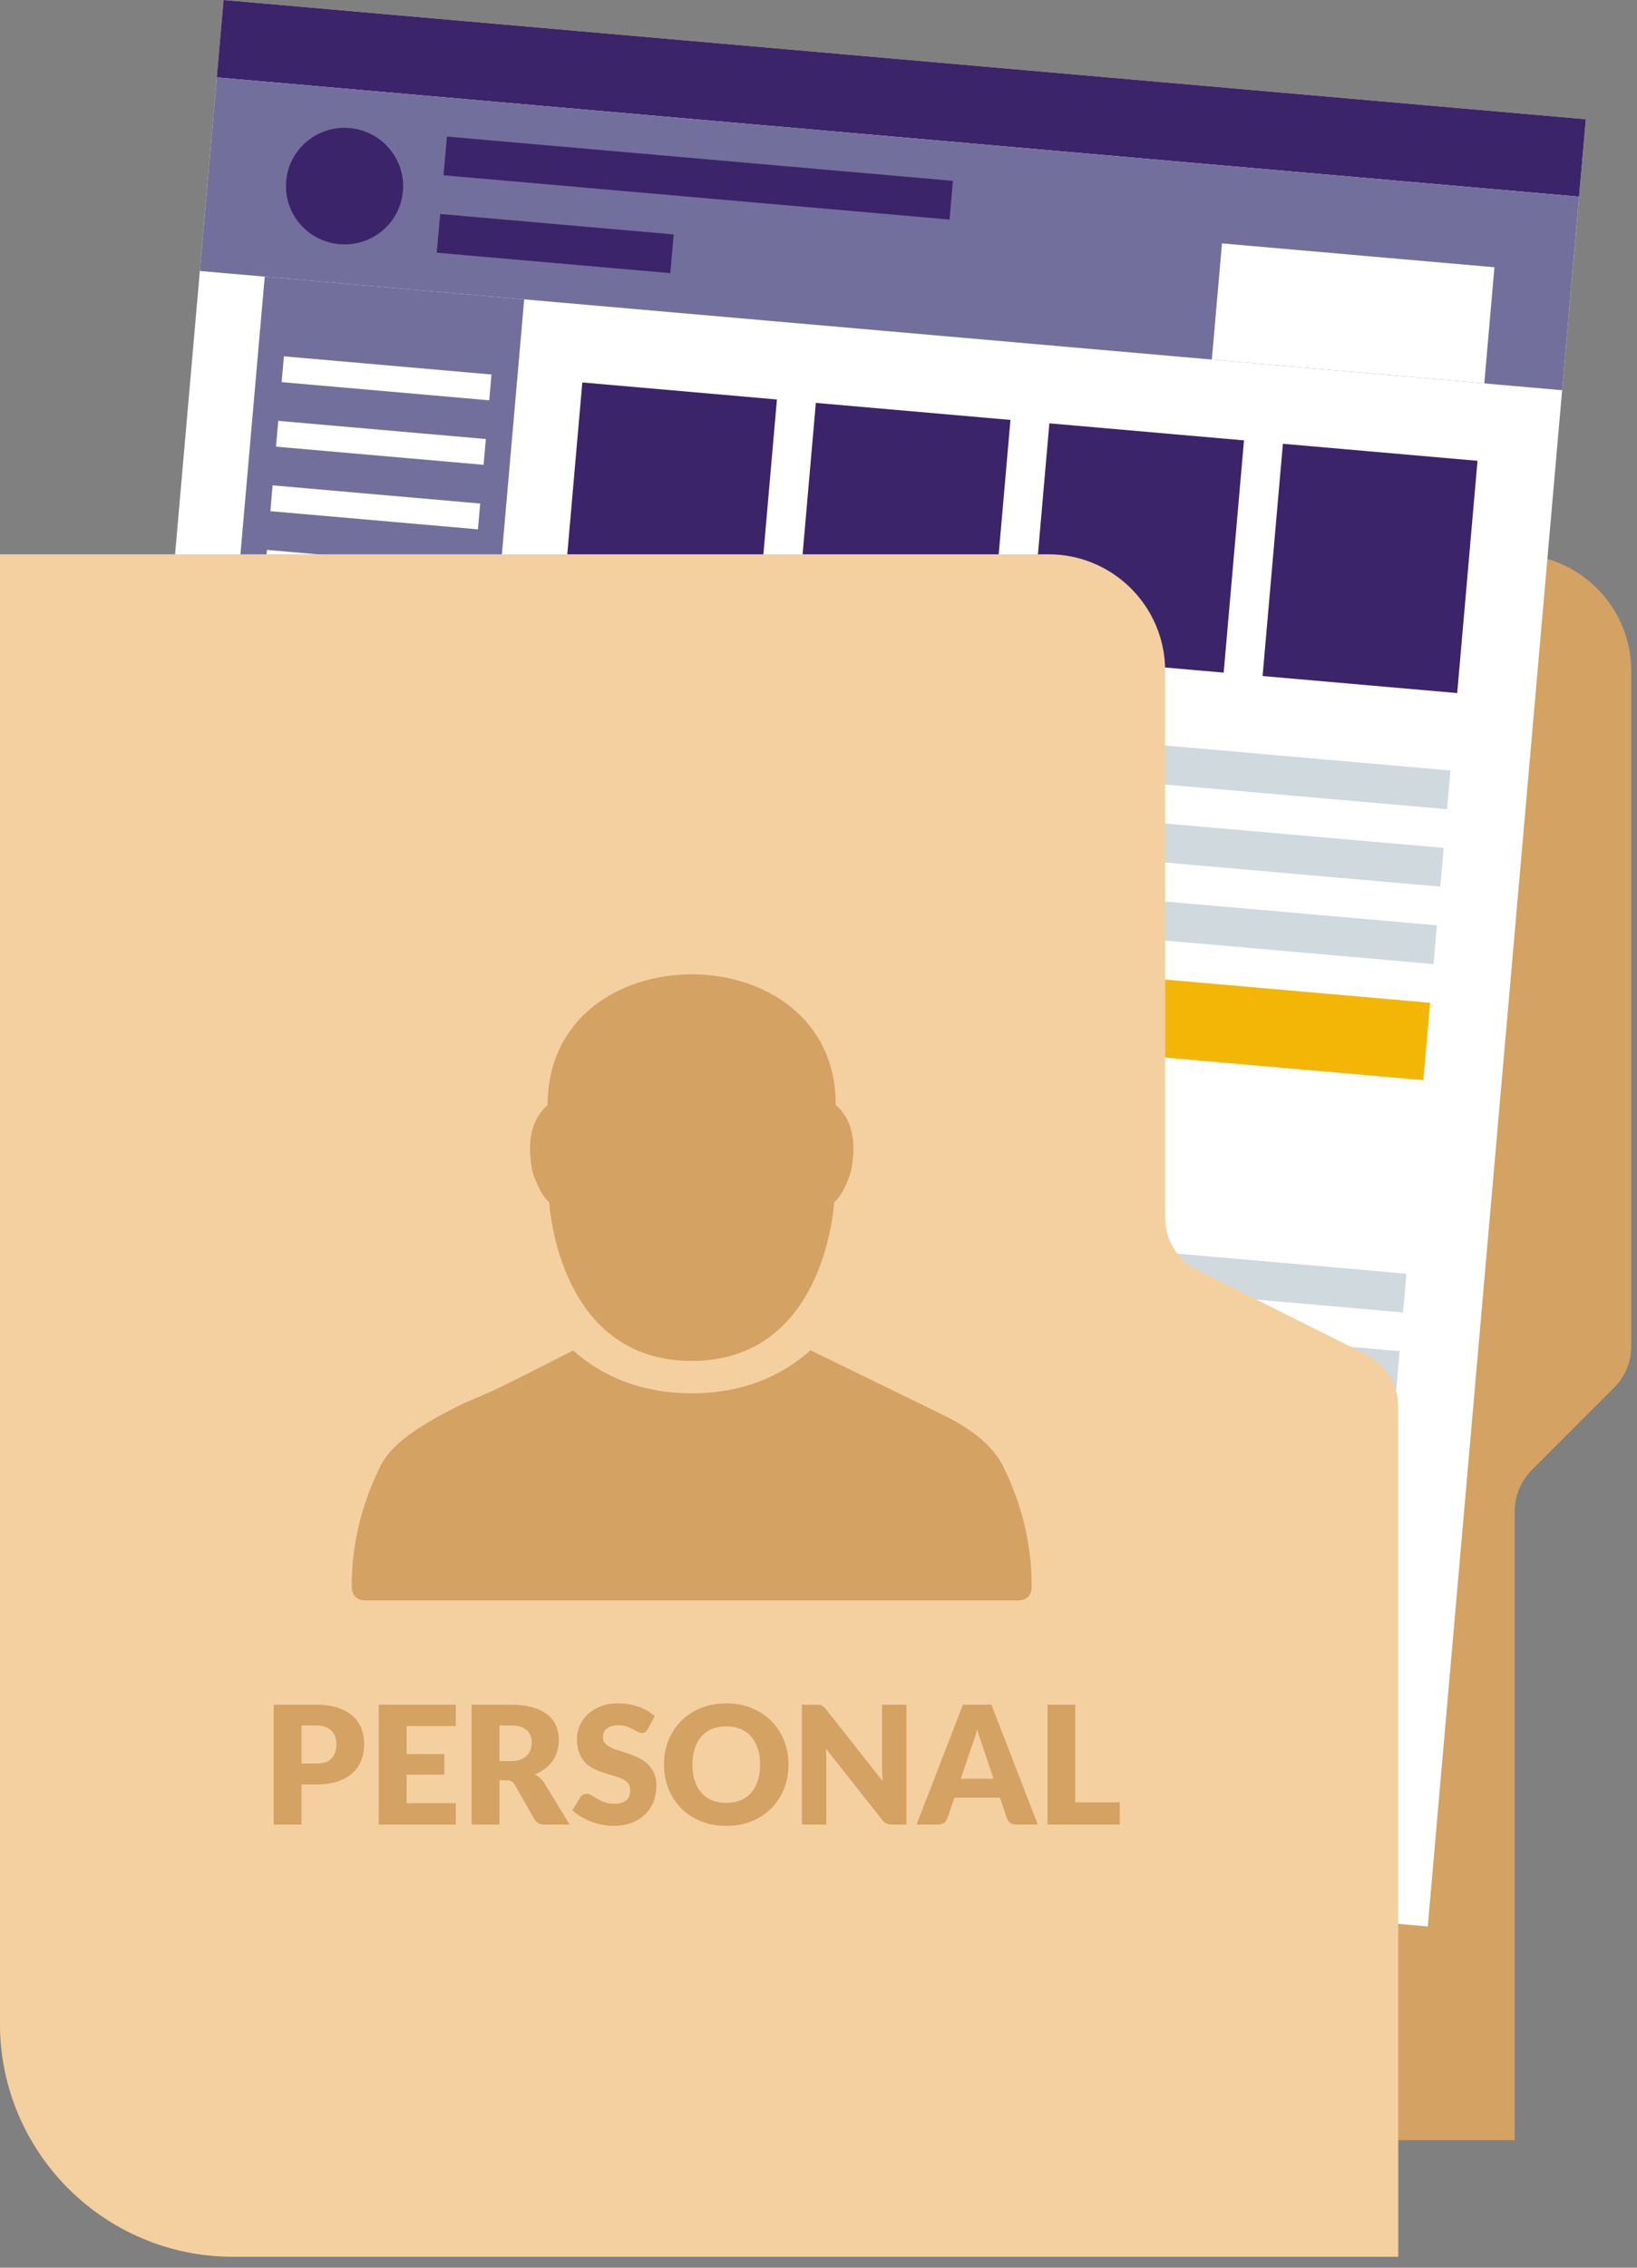 <?xml version="1.0" encoding="UTF-8"?>
<svg width="130px" height="180px" viewBox="0 0 130 180" version="1.1" xmlns="http://www.w3.org/2000/svg" xmlns:xlink="http://www.w3.org/1999/xlink">
    <rect x="0" y="0" width="130" height="180" fill="#808080" stroke="none"/>
    <!-- Generator: Sketch 45.2 (43514) - http://www.bohemiancoding.com/sketch -->
    <title>assets/img_claimed_report</title>
    <desc>Created with Sketch.</desc>
    <defs></defs>
    <g id="Freshness" stroke="none" stroke-width="1" fill="none" fill-rule="evenodd">
        <g id="Freeform-Icons-(Dark-Background)" transform="translate(-1070, -220)">
            <g id="assets/img_claimed_report" transform="translate(1070, 220)">
                <path d="M123.08,56.046 L73.166,56.046 C71.939,56.046 70.762,55.558 69.894,54.691 L63.35,48.149 C62.483,47.281 61.305,46.793 60.079,46.793 L6.462,46.793 C1.351,46.793 -2.793,50.936 -2.793,56.046 L-2.793,176.335 L113.825,176.335 C124.047,176.335 132.335,168.049 132.335,157.829 L132.335,65.299 L123.08,65.299 L123.08,56.046 Z" id="folder-back" fill="#D4A263" transform="translate(64.771, 111.564) rotate(90) translate(-64.771, -111.564) "></path>
                <g id="report" transform="translate(65.77, 76.476) rotate(5) translate(-65.77, -76.476) translate(11.27, 4.476)">
                    <rect id="Rectangle-5" fill="#FFFFFF" x="0" y="0" width="108.596" height="144"></rect>
                    <rect id="Rectangle-4" fill="#736F9C" x="5.171" y="21.59" width="20.685" height="32.9"></rect>
                    <rect id="Rectangle-7" fill="#3B2469" x="31.028" y="27.759" width="15.514" height="18.506"></rect>
                    <rect id="Rectangle-7" fill="#3B2469" x="49.644" y="27.759" width="15.514" height="18.506"></rect>
                    <rect id="Rectangle-7" fill="#3B2469" x="68.261" y="27.759" width="15.514" height="18.506"></rect>
                    <rect id="Rectangle-7" fill="#3B2469" x="86.877" y="27.759" width="15.514" height="18.506"></rect>
                    <rect id="Rectangle-5" fill="#3B2469" x="0" y="0" width="108.596" height="6.169"></rect>
                    <rect id="Rectangle-5" fill="#736F9C" x="0" y="6.169" width="108.596" height="15.422"></rect>
                    <ellipse id="Oval-10" fill="#3B2469" cx="10.86" cy="13.88" rx="4.654" ry="4.627"></ellipse>
                    <rect id="Rectangle-6" fill="#FFFFFF" x="80.672" y="12.337" width="21.719" height="9.253"></rect>
                    <rect id="Rectangle-6" fill="#3B2469" x="18.617" y="9.253" width="40.336" height="3.084"></rect>
                    <rect id="Rectangle-6" fill="#CFD9DE" x="31.028" y="52.434" width="71.363" height="3.084"></rect>
                    <rect id="Rectangle-6" fill="#3B2469" x="31.028" y="86.361" width="43.439" height="3.084"></rect>
                    <rect id="Rectangle-6" fill="#3B2469" x="31.028" y="111.036" width="43.439" height="3.084"></rect>
                    <rect id="Rectangle-6" fill="#FFFFFF" x="7.24" y="27.759" width="16.548" height="2.056"></rect>
                    <rect id="Rectangle-6" fill="#FFFFFF" x="7.24" y="32.9" width="16.548" height="2.056"></rect>
                    <rect id="Rectangle-6" fill="#FFFFFF" x="7.24" y="38.04" width="16.548" height="2.056"></rect>
                    <rect id="Rectangle-6" fill="#FFFFFF" x="7.24" y="43.181" width="16.548" height="2.056"></rect>
                    <rect id="Rectangle-6" fill="#FFFFFF" x="7.24" y="48.321" width="16.548" height="2.056"></rect>
                    <rect id="Rectangle-6" fill="#CFD9DE" x="31.028" y="58.602" width="71.363" height="3.084"></rect>
                    <rect id="Rectangle-6" fill="#CFD9DE" x="31.028" y="92.53" width="71.363" height="3.084"></rect>
                    <rect id="Rectangle-6" fill="#CFD9DE" x="31.028" y="117.205" width="71.363" height="3.084"></rect>
                    <rect id="Rectangle-6" fill="#CFD9DE" x="31.028" y="64.771" width="71.363" height="3.084"></rect>
                    <rect id="Rectangle-6" fill="#CFD9DE" x="31.028" y="98.699" width="71.363" height="3.084"></rect>
                    <rect id="Rectangle-6" fill="#F3B607" x="31.028" y="70.94" width="71.363" height="6.169"></rect>
                    <rect id="Rectangle-6" fill="#3B2469" x="18.617" y="15.422" width="18.617" height="3.084"></rect>
                </g>
                <path d="M123.082,56.046 L55.601,56.046 C53.85,56.046 52.246,57.036 51.462,58.605 L44.766,71.994 C43.981,73.562 42.378,74.552 40.626,74.552 L-2.791,74.552 C-7.902,74.552 -12.046,78.695 -12.046,83.805 L-12.046,167.082 L104.572,167.082 C114.794,167.082 123.082,158.796 123.082,148.576 L123.082,56.046 Z" id="folder-front" fill="#F4D0A1" transform="translate(55.518, 111.564) rotate(90) translate(-55.518, -111.564) "></path>
                <g id="Group-5" transform="translate(21.478, 77.188)" fill="#D4A263">
                    <path d="M2.465,64.458 L2.465,67.639 L0.256,67.639 L0.256,58.123 L3.615,58.123 C4.285,58.123 4.861,58.202 5.343,58.361 C5.824,58.52 6.22,58.739 6.532,59.018 C6.843,59.296 7.073,59.625 7.221,60.004 C7.369,60.383 7.443,60.792 7.443,61.232 C7.443,61.706 7.367,62.142 7.214,62.538 C7.062,62.934 6.829,63.274 6.515,63.557 C6.202,63.84 5.804,64.061 5.323,64.22 C4.842,64.379 4.272,64.458 3.615,64.458 L2.465,64.458 Z M2.465,62.793 L3.615,62.793 C4.189,62.793 4.603,62.656 4.856,62.381 C5.108,62.107 5.235,61.724 5.235,61.232 C5.235,61.014 5.202,60.816 5.137,60.637 C5.071,60.459 4.972,60.305 4.84,60.177 C4.707,60.049 4.539,59.95 4.336,59.88 C4.134,59.81 3.893,59.775 3.615,59.775 L2.465,59.775 L2.465,62.793 Z M14.721,58.123 L14.721,59.821 L10.814,59.821 L10.814,62.042 L13.806,62.042 L13.806,63.675 L10.814,63.675 L10.814,65.941 L14.721,65.941 L14.721,67.639 L8.593,67.639 L8.593,58.123 L14.721,58.123 Z M18.184,64.119 L18.184,67.639 L15.975,67.639 L15.975,58.123 L19.072,58.123 C19.76,58.123 20.347,58.194 20.833,58.335 C21.318,58.477 21.715,58.674 22.022,58.926 C22.329,59.179 22.552,59.477 22.691,59.821 C22.831,60.165 22.901,60.54 22.901,60.944 C22.901,61.254 22.859,61.545 22.776,61.82 C22.694,62.094 22.571,62.348 22.407,62.581 C22.244,62.814 22.044,63.022 21.806,63.204 C21.569,63.387 21.296,63.538 20.986,63.655 C21.134,63.729 21.273,63.821 21.401,63.929 C21.53,64.038 21.642,64.171 21.738,64.328 L23.763,67.639 L21.764,67.639 C21.394,67.639 21.128,67.5 20.967,67.221 L19.386,64.458 C19.316,64.337 19.234,64.249 19.141,64.197 C19.047,64.145 18.915,64.119 18.745,64.119 L18.184,64.119 Z M18.184,62.597 L19.072,62.597 C19.373,62.597 19.628,62.559 19.84,62.483 C20.051,62.406 20.224,62.301 20.359,62.166 C20.494,62.031 20.592,61.873 20.653,61.692 C20.714,61.512 20.745,61.317 20.745,61.108 C20.745,60.69 20.608,60.363 20.336,60.128 C20.064,59.893 19.643,59.775 19.072,59.775 L18.184,59.775 L18.184,62.597 Z M29.969,60.056 C29.904,60.161 29.836,60.239 29.764,60.291 C29.692,60.344 29.599,60.37 29.486,60.37 C29.386,60.37 29.278,60.338 29.163,60.275 C29.047,60.212 28.917,60.141 28.771,60.063 C28.625,59.984 28.458,59.914 28.271,59.85 C28.084,59.787 27.87,59.756 27.631,59.756 C27.217,59.756 26.909,59.844 26.706,60.02 C26.504,60.197 26.402,60.435 26.402,60.735 C26.402,60.927 26.463,61.086 26.585,61.212 C26.707,61.339 26.867,61.447 27.065,61.539 C27.264,61.63 27.49,61.714 27.745,61.79 C28,61.867 28.26,61.951 28.526,62.045 C28.791,62.139 29.052,62.249 29.306,62.375 C29.561,62.501 29.788,62.662 29.986,62.858 C30.184,63.054 30.344,63.293 30.466,63.573 C30.588,63.854 30.649,64.193 30.649,64.589 C30.649,65.029 30.573,65.44 30.42,65.824 C30.268,66.207 30.047,66.541 29.757,66.826 C29.468,67.111 29.11,67.336 28.686,67.499 C28.261,67.662 27.779,67.744 27.239,67.744 C26.942,67.744 26.641,67.713 26.334,67.652 C26.027,67.591 25.729,67.505 25.442,67.394 C25.154,67.283 24.884,67.152 24.632,66.999 C24.379,66.847 24.159,66.677 23.972,66.49 L24.625,65.458 C24.673,65.379 24.741,65.316 24.828,65.268 C24.915,65.22 25.009,65.197 25.109,65.197 C25.239,65.197 25.371,65.238 25.504,65.321 C25.637,65.403 25.787,65.495 25.955,65.595 C26.123,65.695 26.315,65.787 26.533,65.869 C26.751,65.952 27.008,65.993 27.304,65.993 C27.705,65.993 28.016,65.905 28.238,65.729 C28.46,65.552 28.571,65.273 28.571,64.89 C28.571,64.667 28.51,64.487 28.388,64.347 C28.266,64.208 28.106,64.093 27.908,64.001 C27.71,63.91 27.485,63.829 27.232,63.76 C26.979,63.69 26.72,63.613 26.455,63.528 C26.189,63.443 25.93,63.338 25.677,63.214 C25.425,63.09 25.199,62.927 25.001,62.724 C24.803,62.522 24.643,62.269 24.521,61.967 C24.399,61.664 24.338,61.291 24.338,60.847 C24.338,60.489 24.41,60.141 24.553,59.801 C24.697,59.462 24.908,59.159 25.187,58.894 C25.466,58.628 25.808,58.416 26.213,58.257 C26.618,58.098 27.082,58.018 27.604,58.018 C27.896,58.018 28.18,58.041 28.457,58.087 C28.734,58.133 28.996,58.2 29.244,58.289 C29.493,58.379 29.724,58.485 29.94,58.609 C30.156,58.734 30.348,58.874 30.518,59.031 L29.969,60.056 Z M41.141,62.878 C41.141,63.566 41.023,64.206 40.785,64.798 C40.548,65.39 40.214,65.905 39.782,66.343 C39.351,66.78 38.832,67.123 38.224,67.372 C37.617,67.62 36.943,67.744 36.202,67.744 C35.462,67.744 34.787,67.62 34.177,67.372 C33.567,67.123 33.046,66.78 32.612,66.343 C32.179,65.905 31.843,65.39 31.606,64.798 C31.369,64.206 31.25,63.566 31.25,62.878 C31.25,62.19 31.369,61.55 31.606,60.958 C31.843,60.365 32.179,59.852 32.612,59.416 C33.046,58.981 33.567,58.639 34.177,58.391 C34.787,58.142 35.462,58.018 36.202,58.018 C36.943,58.018 37.617,58.144 38.224,58.394 C38.832,58.644 39.351,58.987 39.782,59.423 C40.214,59.858 40.548,60.372 40.785,60.964 C41.023,61.556 41.141,62.194 41.141,62.878 Z M38.881,62.878 C38.881,62.408 38.82,61.984 38.698,61.607 C38.576,61.231 38.401,60.912 38.172,60.651 C37.943,60.389 37.663,60.189 37.332,60.05 C37.001,59.91 36.625,59.841 36.202,59.841 C35.775,59.841 35.395,59.91 35.062,60.05 C34.729,60.189 34.448,60.389 34.219,60.651 C33.991,60.912 33.815,61.231 33.693,61.607 C33.571,61.984 33.51,62.408 33.51,62.878 C33.51,63.352 33.571,63.778 33.693,64.155 C33.815,64.531 33.991,64.85 34.219,65.112 C34.448,65.373 34.729,65.572 35.062,65.709 C35.395,65.846 35.775,65.915 36.202,65.915 C36.625,65.915 37.001,65.846 37.332,65.709 C37.663,65.572 37.943,65.373 38.172,65.112 C38.401,64.85 38.576,64.531 38.698,64.155 C38.82,63.778 38.881,63.352 38.881,62.878 Z M43.363,58.123 C43.458,58.123 43.539,58.127 43.604,58.136 C43.67,58.145 43.728,58.161 43.781,58.185 C43.833,58.209 43.883,58.243 43.931,58.286 C43.979,58.33 44.033,58.388 44.094,58.462 L48.615,64.178 C48.598,63.995 48.585,63.817 48.576,63.645 C48.567,63.473 48.563,63.311 48.563,63.159 L48.563,58.123 L50.51,58.123 L50.51,67.639 L49.36,67.639 C49.19,67.639 49.046,67.613 48.929,67.561 C48.811,67.509 48.698,67.413 48.589,67.274 L44.101,61.604 C44.114,61.77 44.125,61.932 44.133,62.091 C44.142,62.25 44.147,62.399 44.147,62.538 L44.147,67.639 L42.2,67.639 L42.2,58.123 L43.363,58.123 Z M60.937,67.639 L59.225,67.639 C59.034,67.639 58.876,67.595 58.751,67.505 C58.627,67.416 58.541,67.302 58.493,67.163 L57.932,65.503 L54.312,65.503 L53.75,67.163 C53.707,67.284 53.622,67.394 53.496,67.492 C53.369,67.59 53.215,67.639 53.032,67.639 L51.307,67.639 L54.992,58.123 L57.252,58.123 L60.937,67.639 Z M54.822,64.001 L57.422,64.001 L56.547,61.395 C56.49,61.23 56.423,61.035 56.347,60.811 C56.271,60.586 56.196,60.344 56.122,60.082 C56.052,60.348 55.98,60.594 55.906,60.82 C55.832,61.047 55.763,61.243 55.697,61.408 L54.822,64.001 Z M63.916,65.876 L67.444,65.876 L67.444,67.639 L61.708,67.639 L61.708,58.123 L63.916,58.123 L63.916,65.876 Z" id="PERSONAL"></path>
                    <g id="silhouette" transform="translate(6.006, 0.147)">
                        <path d="M38.767,18.088 C39.248,17.687 39.69,16.885 40.091,15.679 C40.575,13.269 40.174,11.5 38.888,10.376 C38.888,3.397 33.106,0.001 27.447,0.001 C21.788,0.001 16.005,3.397 16.005,10.376 C14.72,11.5 14.319,13.269 14.802,15.679 C15.203,16.885 15.645,17.687 16.126,18.088 C16.368,21.06 18.096,30.688 27.447,30.688 C36.798,30.688 38.526,21.06 38.767,18.088 Z" id="Fill-1"></path>
                        <path d="M52.123,38.947 C51.35,37.471 49.82,36.169 47.537,35.043 C45.649,34.115 38.936,30.847 36.882,29.846 C34.55,31.919 31.454,33.259 27.454,33.259 L27.448,33.259 L27.446,33.259 L27.446,33.259 C23.448,33.259 20.357,31.924 18.025,29.857 C16.4,30.695 11.973,32.965 10.731,33.462 C9.15,34.094 7.569,34.904 5.987,35.889 C4.404,36.871 3.331,37.892 2.771,38.947 C1.223,42.04 0.449,45.239 0.449,48.543 C0.449,49.317 0.837,49.705 1.611,49.705 L53.283,49.705 C54.057,49.705 54.443,49.317 54.443,48.543 C54.443,45.239 53.671,42.04 52.123,38.947" id="Fill-3"></path>
                    </g>
                </g>
            </g>
        </g>
    </g>
</svg>